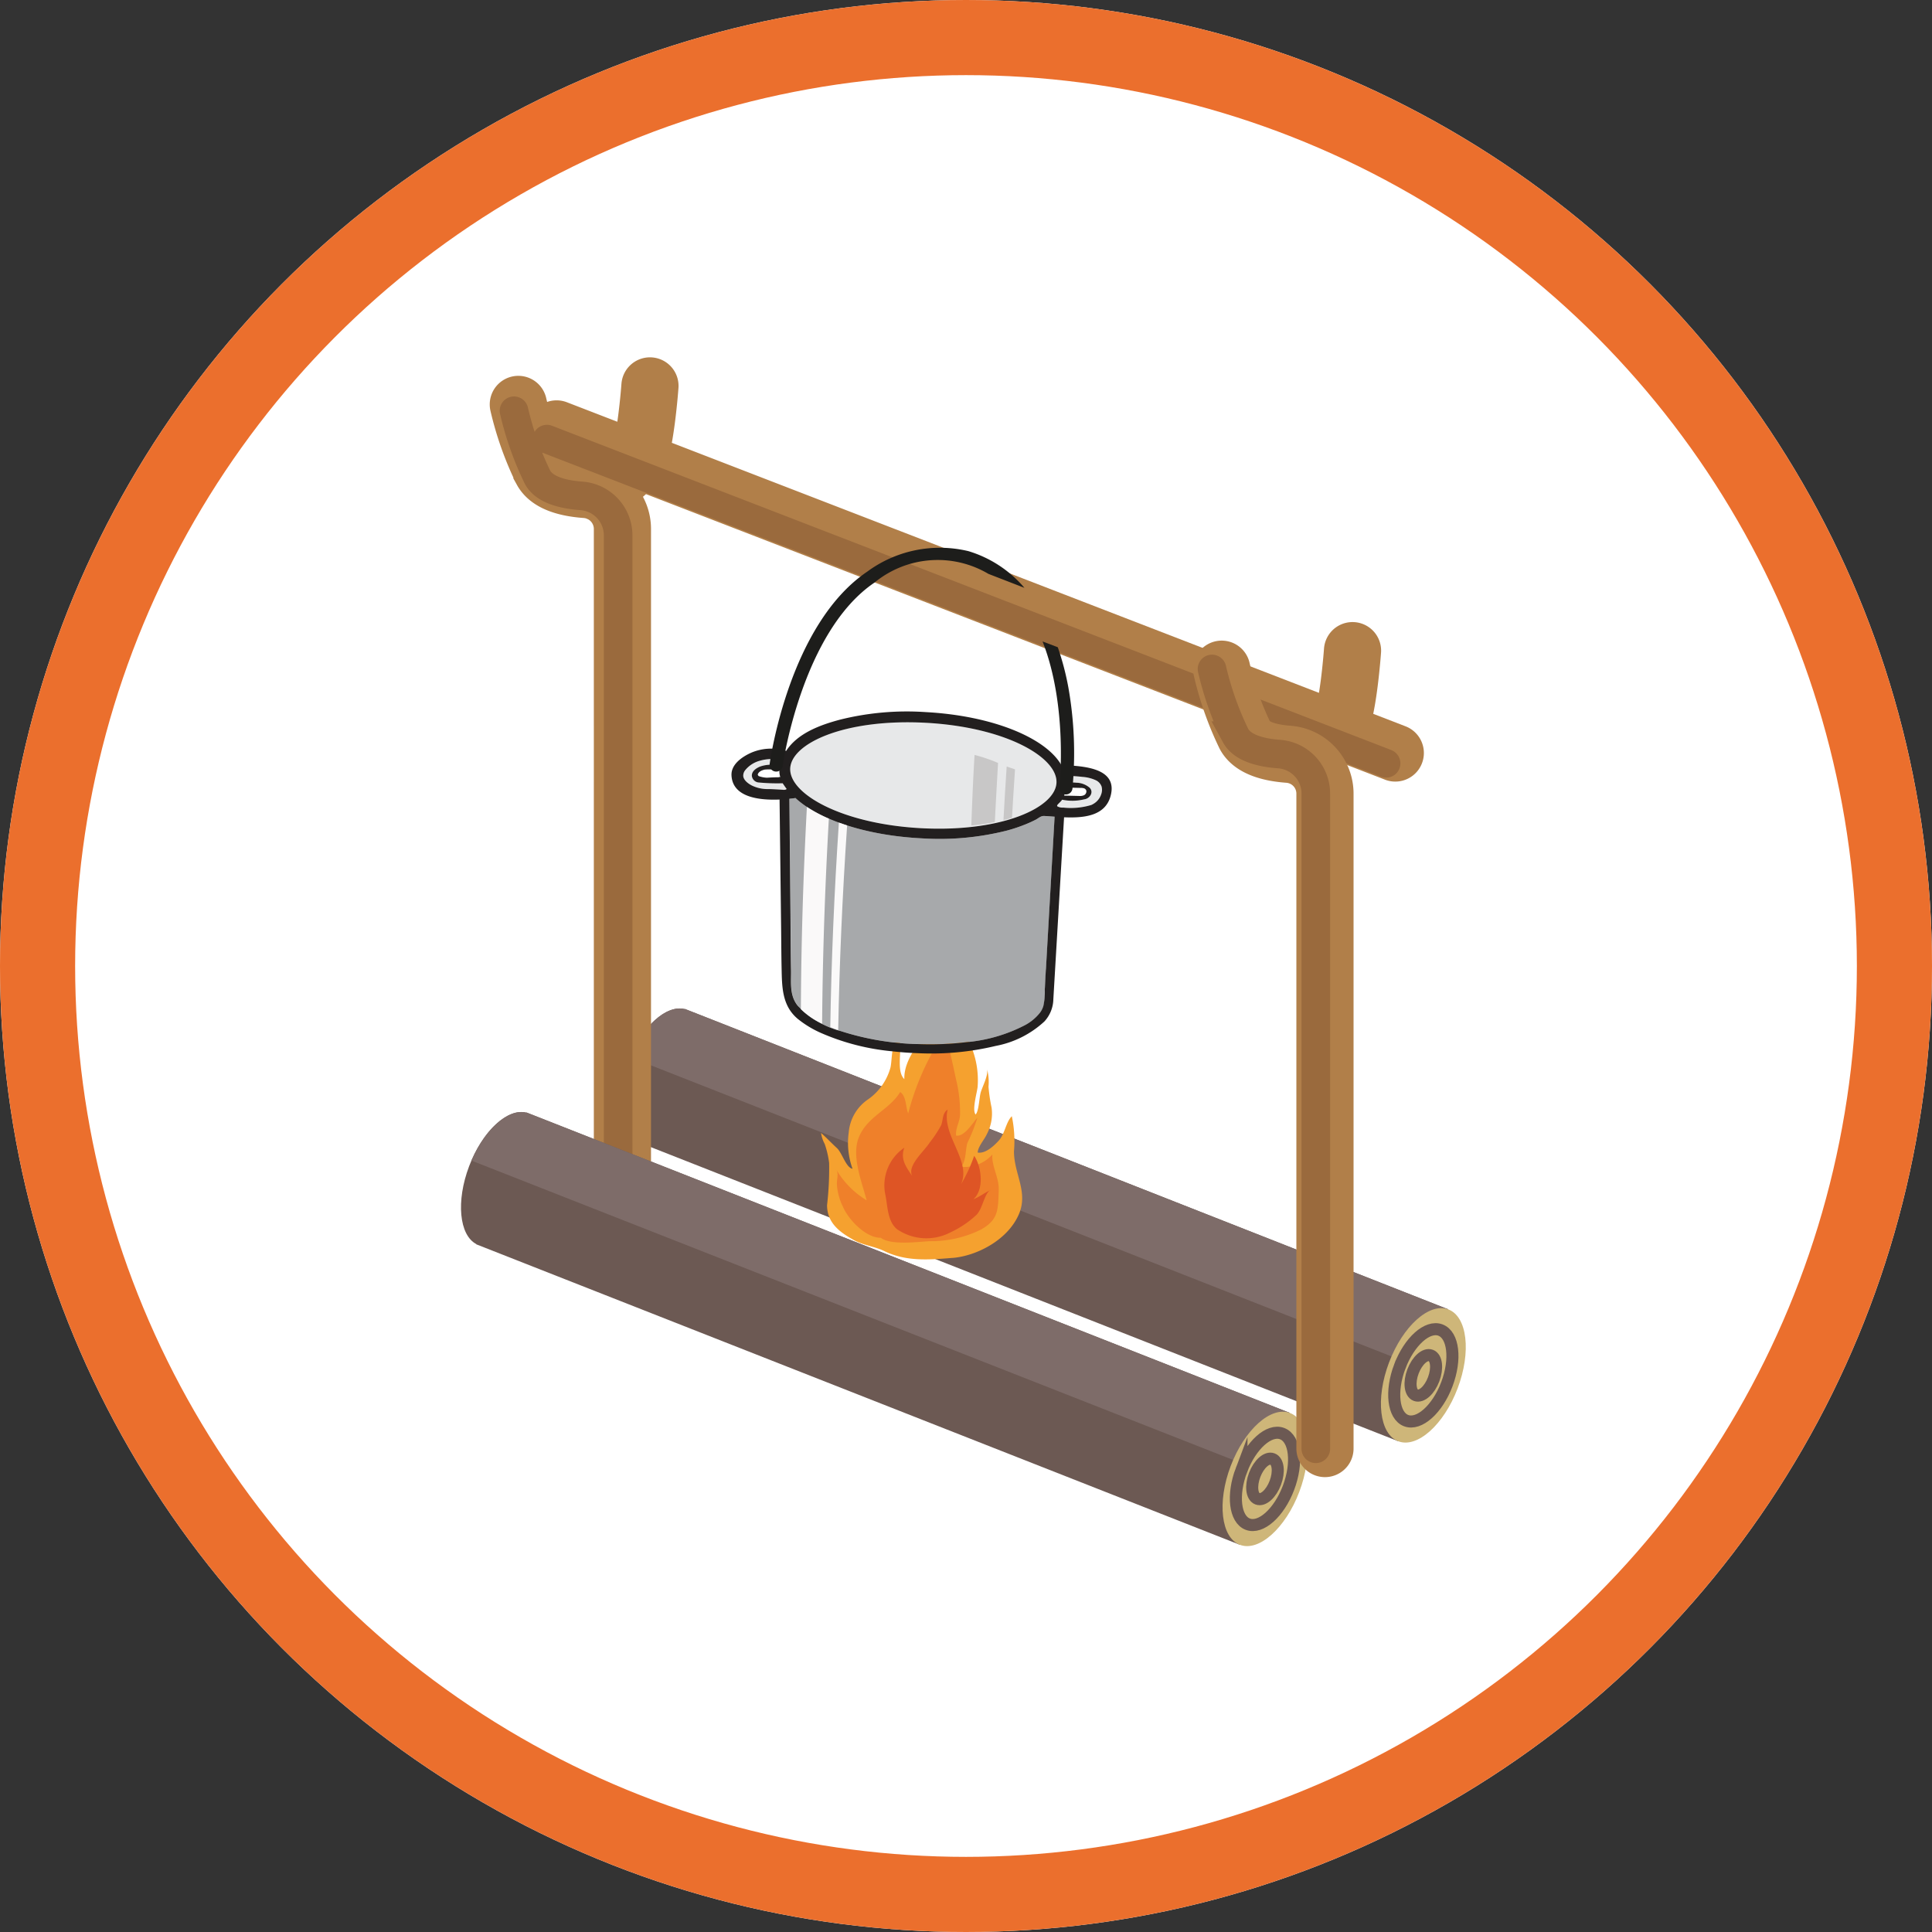 <svg xmlns="http://www.w3.org/2000/svg" xmlns:xlink="http://www.w3.org/1999/xlink" width="180" height="180" viewBox="0 0 180 180">
  <rect x="0" y="0" width="180" height="180" fill="#333333" stroke="none"/>
  <defs>
    <clipPath id="clip-path">
      <path id="Trazado_701811" data-name="Trazado 701811" d="M394.588,1531.173c.02,2.335,4.922,5.033,12.135,5.38,7.158.342,12.07-1.855,12.2-4.147.131-2.322-4.624-5.1-11.967-5.5q-.845-.045-1.646-.044c-6.488,0-10.742,2.127-10.722,4.309" transform="translate(-394.588 -1526.864)" fill="none"/>
    </clipPath>
  </defs>
  <g id="Grupo_963426" data-name="Grupo 963426" transform="translate(-1071 -5276.615)">
    <g id="Elipse_5359" data-name="Elipse 5359" transform="translate(1071 5276.615)" fill="#fff" stroke="#eb6f2d" stroke-width="7">
      <circle cx="90" cy="90" r="90" stroke="none"/>
      <circle cx="90" cy="90" r="86.5" fill="none"/>
    </g>
    <g id="Grupo_963337" data-name="Grupo 963337" transform="translate(763.67 3830.148)">
      <path id="Trazado_701786" data-name="Trazado 701786" d="M466.024,1517.375s-.427,6.054-1.32,7.265a13.834,13.834,0,0,1-3.368,2.607" transform="translate(-32.683 -10.288)" fill="none" stroke="#b17f49" stroke-linecap="round" stroke-miterlimit="10" stroke-width="5.327"/>
      <path id="Trazado_701787" data-name="Trazado 701787" d="M371.944,1569.658c1.243-3.272,3.584-5.434,5.331-4.984l.008-.019,71.128,27.989-4.677,12.283-71.128-27.99.008-.02c-1.593-.833-1.907-4-.67-7.258" transform="translate(-6.152 -24.19)" fill="#6c5953"/>
      <path id="Trazado_701788" data-name="Trazado 701788" d="M372.562,1569.138c1.282-2.977,3.466-4.891,5.118-4.465l.008-.019,71.128,27.99-2.14,5.622Z" transform="translate(-6.557 -24.19)" fill="#7e6c69"/>
      <path id="Trazado_701789" data-name="Trazado 701789" d="M472.487,1609.228c-1.286,3.391-.9,6.687.864,7.354s4.237-1.538,5.524-4.933.9-6.684-.865-7.353-4.234,1.54-5.522,4.932" transform="translate(-35.741 -35.833)" fill="#ceb679"/>
      <path id="Trazado_701790" data-name="Trazado 701790" d="M475.235,1610.891c-.387,1.023-.271,2.017.262,2.218s1.277-.464,1.662-1.487.271-2.018-.26-2.218S475.623,1609.867,475.235,1610.891Zm-1.229-.467c-.882,2.33-.617,4.593.592,5.051s2.908-1.056,3.79-3.387.616-4.593-.594-5.051S474.89,1608.095,474.007,1610.424Z" transform="translate(-36.259 -36.651)" fill="none" stroke="#6c5953" stroke-miterlimit="10" stroke-width="1.123"/>
      <path id="Trazado_701791" data-name="Trazado 701791" d="M410.055,1587.227c-2.17.176-4.286.36-6.346-.635-.92-.444-1.96-.537-2.847-1.033-1.216-.68-2.476-1.529-2.488-3.238a29.5,29.5,0,0,0,.195-3.935,8.6,8.6,0,0,0-.416-1.78,3.019,3.019,0,0,1-.336-1.018c.492.425.976.951,1.47,1.4s.849,1.83,1.461,1.934a7.111,7.111,0,0,1-.354-3.386,4.143,4.143,0,0,1,1.814-3.088,5.328,5.328,0,0,0,2.075-2.956c.162-.672.064-2.541.814-2.793.329,1.035-.334,3.111.478,3.87-.061-1.941,1.674-3.735,2.669-5.106.7-.964.52-1.9.879-2.97.345.345.423,1.33.755,1.828a20.355,20.355,0,0,1,1.773,2.857,8.216,8.216,0,0,1,.752,4.1c-.054.553-.54,2.157-.189,2.59.311-.326.332-1.551.476-2.054.172-.6.769-1.651.568-2.245a4.621,4.621,0,0,1,.158,1.708,15.284,15.284,0,0,0,.286,1.938,4.072,4.072,0,0,1-.438,2.48c-.217.493-.837,1.17-.854,1.718.716.115,1.483-.593,1.964-1.116.562-.61.677-1.756,1.215-2.269a11.12,11.12,0,0,1,.2,3.269c0,2.119,1.359,3.781.452,5.874-1.043,2.406-3.939,3.877-6.185,4.06" transform="translate(-13.99 -23.564)" fill="#f5a12f"/>
      <path id="Trazado_701792" data-name="Trazado 701792" d="M404.134,1586.884c-1.413.174-3.149-1.589-3.7-2.866a5.473,5.473,0,0,1-.57-2.094c-.022-.555.212-1-.105-1.466a8.181,8.181,0,0,0,2.888,2.953c.031.044.028.047-.008.008-.443-1.715-1.457-4.15-.718-5.92.81-1.938,2.844-2.532,3.84-4.185.588.428.488,1.331.745,1.994a24.535,24.535,0,0,1,3.411-7.579c.41,1.392.728,2.939,1.043,4.389a12.874,12.874,0,0,1,.377,3.36c-.049.68-.444,1.228-.365,1.9.777.107,1.478-1.1,1.982-1.67a15.725,15.725,0,0,1-.929,2.337c-.212.726-.1,1.657-.583,2.24a3.5,3.5,0,0,0,2.912-1.153c-.116,1.023.626,2.134.588,3.308-.063,1.907-.034,2.767-1.649,3.687a10.5,10.5,0,0,1-4.782,1.086c-1.092.055-3.649.406-4.571-.329Z" transform="translate(-14.562 -25.107)" fill="#ef802a"/>
      <path id="Trazado_701793" data-name="Trazado 701793" d="M415.985,1585.49c-.524.426-.673,1.694-1.224,2.269a9.142,9.142,0,0,1-2.428,1.641,4.848,4.848,0,0,1-5-.3c-.9-.757-.855-2.212-1.075-3.2a4.242,4.242,0,0,1,1.769-4.383c-.37,1.015.09,1.7.728,2.62-.473-.956,1.1-2.267,1.627-3.088a11.405,11.405,0,0,0,1.071-1.617c.212-.516.087-1.112.611-1.471-.646,2.6,2.8,5.214.86,7.582a14.606,14.606,0,0,0,1.611-3.27c.67.958.975,3.136-.078,4.043.55-.2,1.015-.579,1.542-.824.042-.044.038-.047-.01-.009" transform="translate(-16.443 -28.12)" fill="#de5525"/>
      <path id="Trazado_701794" data-name="Trazado 701794" d="M361.411,1486.429l78.139,30.193m-69.441-34.2s-.435,6.1-1.344,7.325a14.07,14.07,0,0,1-3.431,2.629m2.211,64.384V1495.76a3.69,3.69,0,0,0-3.414-3.689c-1.661-.119-3.435-.538-4.085-1.718a29.074,29.074,0,0,1-2.2-6.207" transform="translate(-2.225)" fill="none" stroke="#b17f49" stroke-linecap="round" stroke-miterlimit="10" stroke-width="5.327"/>
      <path id="Trazado_701795" data-name="Trazado 701795" d="M366.979,1558.356v-61.031a3.692,3.692,0,0,0-3.416-3.692c-1.661-.119-3.437-.539-4.088-1.72a29.066,29.066,0,0,1-2.2-6.211m3.066,2.641,78.184,30.212" transform="translate(-2.057 -0.966)" fill="none" stroke="#9a6a3d" stroke-linecap="round" stroke-miterlimit="10" stroke-width="2.663"/>
      <path id="Trazado_701796" data-name="Trazado 701796" d="M351.038,1583.33c1.243-3.273,3.584-5.434,5.331-4.984l.008-.019,71.128,27.99-4.677,12.282-71.128-27.99.008-.02c-1.592-.833-1.907-3.995-.67-7.258" transform="translate(0 -28.213)" fill="#6c5953"/>
      <path id="Trazado_701797" data-name="Trazado 701797" d="M351.656,1582.81c1.282-2.978,3.466-4.891,5.118-4.465l.008-.019,71.128,27.99-2.14,5.622Z" transform="translate(-0.405 -28.214)" fill="#7e6c69"/>
      <path id="Trazado_701798" data-name="Trazado 701798" d="M451.581,1622.9c-1.286,3.391-.9,6.686.864,7.353s4.237-1.539,5.524-4.932.9-6.685-.865-7.353-4.234,1.54-5.522,4.932" transform="translate(-29.589 -39.857)" fill="#ceb679"/>
      <path id="Trazado_701799" data-name="Trazado 701799" d="M454.329,1624.562c-.387,1.023-.271,2.017.262,2.218s1.277-.464,1.663-1.487.27-2.018-.261-2.218S454.717,1623.538,454.329,1624.562Zm-1.229-.467c-.882,2.33-.617,4.593.592,5.051s2.908-1.056,3.79-3.387.616-4.593-.594-5.051S453.984,1621.766,453.1,1624.1Z" transform="translate(-30.106 -40.674)" fill="none" stroke="#6c5953" stroke-miterlimit="10" stroke-width="1.123"/>
      <path id="Trazado_701800" data-name="Trazado 701800" d="M460.329,1592.432v-60.993a3.677,3.677,0,0,0-3.386-3.689c-1.646-.119-3.406-.538-4.051-1.719a29.244,29.244,0,0,1-2.185-6.207" transform="translate(-29.555 -11.009)" fill="none" stroke="#b17f49" stroke-linecap="round" stroke-miterlimit="10" stroke-width="5.327"/>
      <path id="Trazado_701801" data-name="Trazado 701801" d="M459.1,1592.446v-61.031a3.687,3.687,0,0,0-3.4-3.692c-1.654-.118-3.423-.538-4.071-1.719a29.188,29.188,0,0,1-2.2-6.212" transform="translate(-29.179 -10.999)" fill="none" stroke="#9a6a3d" stroke-linecap="round" stroke-miterlimit="10" stroke-width="2.663"/>
      <path id="Trazado_701802" data-name="Trazado 701802" d="M432.18,1536.61a6.576,6.576,0,0,1-2.621.243.961.961,0,0,1-.519-.1.094.094,0,0,1-.047-.045.129.129,0,0,1,.04-.12c.113-.14.256-.25.368-.393.018-.025.033-.052.049-.077a4.652,4.652,0,0,0,2.08-.037c.008,0,.016,0,.023,0,.472-.078.874-.643.478-1.07a1.955,1.955,0,0,0-1.248-.474,5.765,5.765,0,0,0-.931-.013c.021-.306.021-.641-.086-.647.531.028,1.066.056,1.593.118a3.56,3.56,0,0,1,1.263.322,1.029,1.029,0,0,1,.517.583,1.172,1.172,0,0,1-.027.682,1.617,1.617,0,0,1-.5.76,1.979,1.979,0,0,1-.429.268" transform="translate(-23.164 -15.144)" fill="#e7e8e9"/>
      <path id="Trazado_701803" data-name="Trazado 701803" d="M391.241,1534.552c-.447-.025-.893-.056-1.34-.065a3.309,3.309,0,0,1-1.545-.332c-.322-.168-.777-.492-.8-.908a.836.836,0,0,1,.21-.549,2.641,2.641,0,0,1,1.384-.861,3.78,3.78,0,0,1,1.972-.028c-.038.11-.079.222-.107.34-.01.034-.016.064-.023.1-.1,0-.227,0-.381,0a3.167,3.167,0,0,0-1.466.134c-.344.137-.812.42-.785.879a.7.7,0,0,0,.685.615,17.527,17.527,0,0,0,2.178.069.02.02,0,0,1,0,.011.372.372,0,0,0,.036.052c.108.161.219.321.335.474a.333.333,0,0,1-.085.06.651.651,0,0,1-.274.015" transform="translate(-10.97 -14.501)" fill="#e7e8e9"/>
      <path id="Trazado_701804" data-name="Trazado 701804" d="M406.356,1526.871c7.486.4,12.334,3.236,12.2,5.6-.133,2.338-5.14,4.576-12.437,4.228-7.353-.353-12.351-3.1-12.37-5.484-.023-2.408,5.058-4.749,12.607-4.347" transform="translate(-12.793 -13.069)" fill="#e7e8e9"/>
      <path id="Trazado_701805" data-name="Trazado 701805" d="M394.2,1536.823c2.167,2.025,6.625,3.517,11.869,3.767a25.55,25.55,0,0,0,7.833-.728,15.005,15.005,0,0,0,1.879-.638q.413-.172.815-.38c.243-.129.448-.337.73-.344.1,0,.989.071,1.023.066l-.809,14.232c-.033.557-.061,1.144-.09,1.711,0,.066-.006.132-.009.2a6.1,6.1,0,0,1-.136,1.5,1.983,1.983,0,0,1-.321.627,4.428,4.428,0,0,1-1.406,1.16,14.635,14.635,0,0,1-5.43,1.576,28.332,28.332,0,0,1-4.54.178,25.235,25.235,0,0,1-7.185-1.213,8.522,8.522,0,0,1-4.016-2.375c-.776-.985-.585-2.181-.609-3.322-.037-1.706-.035-3.426-.052-5.165l-.1-10.781c.172-.015.328-.033.461-.051a.369.369,0,0,0,.1-.021" transform="translate(-12.76 -16.011)" fill="#a7a9ab"/>
      <path id="Trazado_701806" data-name="Trazado 701806" d="M415.287,1549.438l.809-14.232c-.033,0-.927-.07-1.022-.066-.282.007-.487.215-.73.344-.268.137-.54.265-.816.379a14.971,14.971,0,0,1-1.879.639,25.567,25.567,0,0,1-7.832.728c-5.243-.25-9.7-1.742-11.869-3.767a.37.37,0,0,1-.1.021c-.132.018-.288.036-.461.052l.1,10.78c.016,1.739.014,3.459.051,5.165.025,1.141-.167,2.337.61,3.322a8.52,8.52,0,0,0,4.016,2.375,25.24,25.24,0,0,0,7.185,1.214,28.361,28.361,0,0,0,4.541-.179,14.623,14.623,0,0,0,5.43-1.576,4.428,4.428,0,0,0,1.406-1.16,1.975,1.975,0,0,0,.32-.627,6.073,6.073,0,0,0,.137-1.5c0-.069,0-.135.009-.2.028-.567.057-1.152.09-1.711m.988-17.382c.134-2.368-4.713-5.2-12.2-5.6-7.549-.4-12.63,1.94-12.607,4.347.02,2.381,5.018,5.132,12.37,5.484,7.3.349,12.3-1.89,12.437-4.227m.459-1.671c1.575.105,5.339.091,4.583,2.889-.512,1.9-2.553,2.056-4.334,1.983l-1,16.971a3.147,3.147,0,0,1-.829,2.048,9.164,9.164,0,0,1-4.534,2.282,25.734,25.734,0,0,1-7.281.676c-.785-.027-1.573-.084-2.358-.174a21.5,21.5,0,0,1-6.626-1.7,9.639,9.639,0,0,1-2.19-1.325c-1.473-1.243-1.461-2.989-1.5-4.749-.025-1.229-.03-2.466-.044-3.711l-.118-9.734c-.008-.742-.016-1.489-.027-2.236-1.835.074-4.375-.174-4.478-2.251-.052-1.069,1.081-1.784,1.881-2.132a4.717,4.717,0,0,1,3.116-.176.318.318,0,0,1,.092.035c1.071-1.673,3.219-2.437,5.006-2.915a25.731,25.731,0,0,1,8-.708c6.2.333,11.169,2.382,12.634,4.931m-25.969,1.7a17.672,17.672,0,0,1-2.178-.07.7.7,0,0,1-.685-.614c-.027-.46.441-.743.785-.88a3.164,3.164,0,0,1,1.466-.133c.153,0,.282.006.381,0,.007-.032.013-.062.022-.1.029-.118.069-.231.107-.341a3.8,3.8,0,0,0-1.972.027,2.635,2.635,0,0,0-1.383.862.836.836,0,0,0-.21.549c.021.415.476.739.8.907a3.326,3.326,0,0,0,1.545.332c.447.008.893.04,1.341.065a.646.646,0,0,0,.274-.016.353.353,0,0,0,.085-.059c-.117-.154-.227-.314-.335-.475a.4.4,0,0,1-.037-.052c0-.005,0-.008,0-.01m-.3-1.248c0,.017-.633-.032-.673-.032a5.051,5.051,0,0,0-.694.012c-.326.076-.588.217-.654.466,0,.014.008.028.013.039a.577.577,0,0,0,.071.1,2.6,2.6,0,0,0,.782.153c.313-.02.81-.047,1.073-.039a.124.124,0,0,1,.088-.027.521.521,0,0,1,.073.006c-.015-.052-.031-.107-.044-.163a1.739,1.739,0,0,1-.034-.516m28.411,2.749a4.651,4.651,0,0,1-2.08.037c-.016.025-.03.052-.048.077-.113.143-.256.253-.369.393a.129.129,0,0,0-.04.12.092.092,0,0,0,.047.045.956.956,0,0,0,.518.1,6.576,6.576,0,0,0,2.621-.243,1.962,1.962,0,0,0,.429-.268,1.626,1.626,0,0,0,.5-.76,1.178,1.178,0,0,0,.027-.682,1.029,1.029,0,0,0-.517-.583,3.556,3.556,0,0,0-1.263-.322c-.527-.062-1.061-.09-1.593-.118.108.006.108.341.086.647a5.789,5.789,0,0,1,.932.013,1.957,1.957,0,0,1,1.248.474c.4.427-.006.992-.478,1.07-.008,0-.016,0-.024,0m-.035-1.022a.928.928,0,0,0-.309-.039c-.1,0-1.379-.04-1.385,0a5.106,5.106,0,0,1-.152.716l1.37.034a.972.972,0,0,0,.481-.068.4.4,0,0,0,.214-.428.342.342,0,0,0-.219-.217" transform="translate(-10.511 -12.651)" fill="#221f1f"/>
      <path id="Trazado_701807" data-name="Trazado 701807" d="M400.6,1540.34q-.394-.126-.768-.263-.654,9.844-.8,19.061c.248.1.5.19.737.274q.165-9.223.831-19.072" transform="translate(-14.346 -16.969)" fill="#faf9f9"/>
      <path id="Trazado_701808" data-name="Trazado 701808" d="M397.13,1558.2q.068-9.239.627-19.105a12.982,12.982,0,0,1-2.045-1.092q-.521,9.731-.56,18.85a6.841,6.841,0,0,0,1.979,1.347" transform="translate(-13.205 -16.358)" fill="#faf9f9"/>
      <g id="Grupo_963336" data-name="Grupo 963336" transform="translate(381.549 1513.784)">
        <g id="Grupo_963335" data-name="Grupo 963335" clip-path="url(#clip-path)">
          <path id="Trazado_701809" data-name="Trazado 701809" d="M422.758,1532.935c-.264-.085-.522-.173-.773-.265q-.657,9.9-.8,19.169c.249.1.5.191.741.276q.165-9.276.836-19.18" transform="translate(-402.414 -1528.573)" fill="#c8c7c7"/>
          <path id="Trazado_701810" data-name="Trazado 701810" d="M419.273,1551.452c.045-6.194.382-12.948.761-19.565a15.025,15.025,0,0,0-2.188-.747c-.278,4.412-.534,12.842-.563,18.957a6.869,6.869,0,0,0,1.99,1.355" transform="translate(-401.267 -1528.122)" fill="#c8c7c7"/>
        </g>
      </g>
      <path id="Trazado_701812" data-name="Trazado 701812" d="M428.475,1516.7l-1.417-.538c2.378,6.051,1.584,13.465,1.57,13.576a.611.611,0,0,0,.536.678.573.573,0,0,0,.071,0,.611.611,0,0,0,.606-.539,35,35,0,0,0-.382-9.446,25.442,25.442,0,0,0-.984-3.736" transform="translate(-22.595 -9.932)" fill="#1d1d1b"/>
      <path id="Trazado_701813" data-name="Trazado 701813" d="M409.522,1504.091a11.41,11.41,0,0,0-9.406,1.917c-7.217,4.875-9.018,17.4-9.09,17.931a.61.61,0,0,0,.522.689.6.6,0,0,0,.689-.521c.017-.125,1.8-12.513,8.564-17.086a9.282,9.282,0,0,1,10.61-.805l3.354,1.3a11.042,11.042,0,0,0-5.242-3.426" transform="translate(-11.99 -6.281)" fill="#1d1d1b"/>
    </g>
  </g>
</svg>
